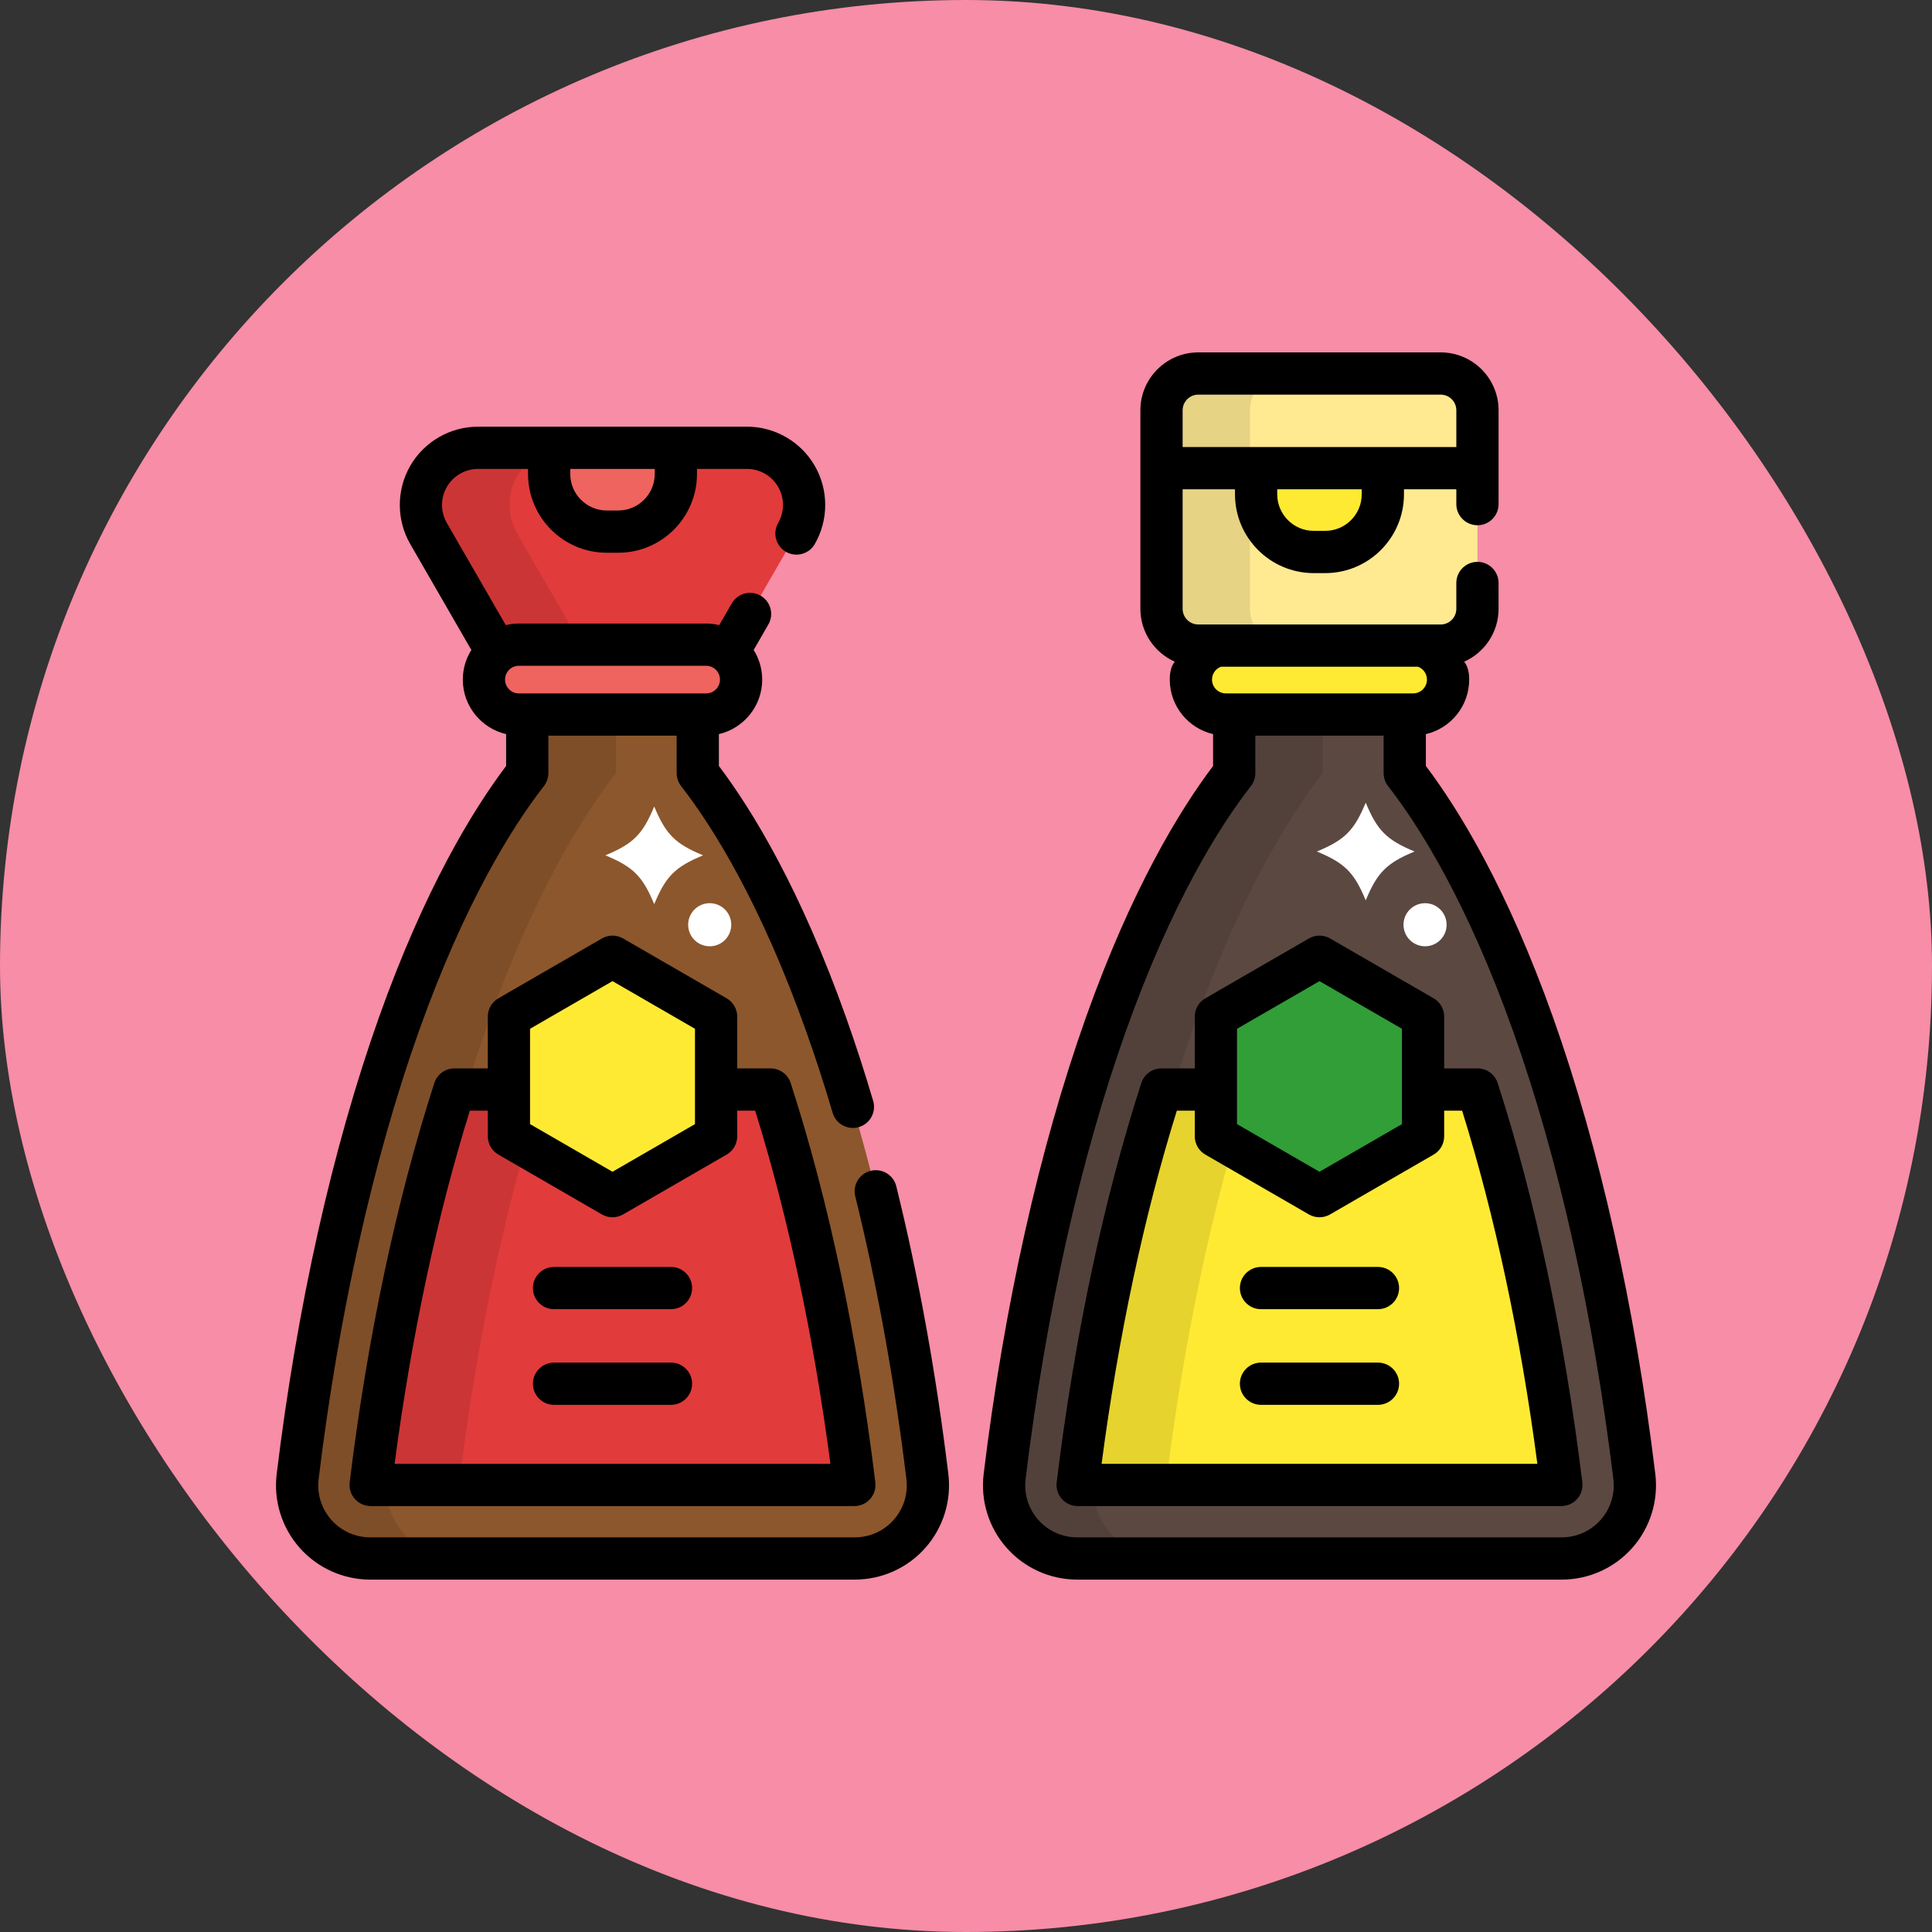 <?xml version="1.0" encoding="UTF-8"?> <svg xmlns="http://www.w3.org/2000/svg" xmlns:xlink="http://www.w3.org/1999/xlink" height="800px" width="800px" version="1.1" id="Layer_1" viewBox="-102.4 -102.4 716.80 716.80" xml:space="preserve" fill="#000000"><rect x="-102.4" y="-102.4" width="716.80" height="716.80" fill="#333333" stroke="none"/> <g id="SVGRepo_bgCarrier" stroke-width="0"> <rect x="-102.4" y="-102.4" width="716.80" height="716.80" rx="358.4" fill="#f78da7"></rect> </g> <g id="SVGRepo_iconCarrier"> <path style="fill:#5B4841;" d="M503.964,445.416c-7.512-61.779-20.485-119.748-37.517-167.637 c-17.117-48.134-34.988-77.035-47.664-93.345v-38.208c0-5.219-4.228-9.451-9.444-9.451h-44.384c-5.216,0-9.444,4.232-9.444,9.451 v38.208c-12.675,16.31-30.547,45.211-47.663,93.345c-17.032,47.891-30.005,105.859-37.516,167.638 c-0.938,7.707,1.471,15.448,6.614,21.261c5.144,5.813,12.529,9.141,20.289,9.141H477.06c7.758,0,15.145-3.329,20.289-9.141 C502.493,460.864,504.902,453.124,503.964,445.416z"></path> <path style="opacity:0.1;enable-background:new ;" d="M309.832,466.677c-5.143-5.813-7.553-13.553-6.614-21.261 c7.511-61.779,20.485-119.748,37.516-167.638c17.117-48.134,34.988-77.035,47.663-93.345v-38.208c0-5.219,4.228-9.451,9.444-9.451 h-32.886c-5.216,0-9.444,4.232-9.444,9.451v38.208c-12.675,16.31-30.547,45.211-47.663,93.345 c-17.032,47.891-30.005,105.859-37.516,167.638c-0.938,7.707,1.471,15.448,6.614,21.261c5.144,5.813,12.529,9.141,20.289,9.141 h32.886C322.362,475.818,314.977,472.489,309.832,466.677z"></path> <path style="fill:#FFEA33;" d="M328.492,301.832c-13.885,42.941-24.573,93.265-31.079,146.703h179.469 c-6.507-53.438-17.196-103.762-31.082-146.703H328.492z"></path> <path style="opacity:0.1;enable-background:new ;" d="M328.492,301.832c-13.885,42.941-24.573,93.265-31.079,146.703h32.774 c6.507-53.439,17.195-103.763,31.079-146.703H328.492z"></path> <path style="fill:#FFEA33;" d="M434.853,149.735c0,7.158-5.797,12.958-12.948,12.958h-69.513c-7.151,0-12.948-5.801-12.948-12.958 l0,0c0-7.158,5.797-12.959,12.948-12.959h69.513C429.056,136.775,434.853,142.577,434.853,149.735L434.853,149.735z"></path> <path style="fill:#8C572C;" d="M241.666,445.416c-7.512-61.779-20.485-119.748-37.516-167.637 c-17.117-48.134-34.988-77.035-47.663-93.345v-38.208c0-5.219-4.229-9.451-9.445-9.451h-44.384c-5.216,0-9.444,4.232-9.444,9.451 v38.208c-12.675,16.31-30.547,45.211-47.664,93.345C28.518,325.67,15.545,383.638,8.034,445.417 c-0.937,7.707,1.471,15.448,6.615,21.261c5.144,5.813,12.528,9.141,20.288,9.141h179.825c7.759,0,15.145-3.329,20.29-9.141 C240.195,460.864,242.603,453.124,241.666,445.416z"></path> <path style="opacity:0.1;enable-background:new ;" d="M47.564,466.677c-5.143-5.813-7.553-13.553-6.615-21.261 c7.511-61.779,20.484-119.748,37.516-167.638c17.117-48.134,34.988-77.035,47.664-93.345v-38.208c0-5.219,4.228-9.451,9.444-9.451 h-32.914c-5.216,0-9.444,4.232-9.444,9.451v38.208c-12.675,16.31-30.547,45.211-47.664,93.345 C28.518,325.67,15.545,383.638,8.034,445.416c-0.937,7.707,1.471,15.448,6.615,21.261c5.144,5.813,12.528,9.141,20.288,9.141h32.914 C60.092,475.818,52.708,472.489,47.564,466.677z"></path> <path style="fill:#E23B3B;" d="M66.196,301.832c-13.886,42.941-24.573,93.265-31.081,146.703h179.469 c-6.508-53.438-17.195-103.762-31.082-146.703H66.196z"></path> <path style="opacity:0.1;enable-background:new ;" d="M66.196,301.832c-13.886,42.941-24.573,93.265-31.081,146.703h32.802 c6.508-53.439,17.195-103.763,31.081-146.703H66.196z"></path> <path style="fill:#E23B3B;" d="M97.335,144.96c-7.568,0-14.561-4.04-18.342-10.598L56.597,95.54c-3.785-6.559-3.785-14.64,0-21.198 c3.784-6.559,10.776-10.599,18.342-10.599h99.822c7.566,0,14.559,4.04,18.343,10.599c3.784,6.558,3.784,14.639,0,21.198 l-22.397,38.82c-3.781,6.559-10.774,10.598-18.342,10.598h-55.03V144.96z"></path> <path style="opacity:0.1;enable-background:new ;" d="M111.882,134.361L89.486,95.54c-3.785-6.559-3.785-14.64,0-21.198 c3.784-6.559,10.776-10.599,18.342-10.599H74.939c-7.566,0-14.56,4.04-18.342,10.599c-3.785,6.558-3.785,14.639,0,21.198 l22.396,38.821c3.783,6.559,10.775,10.598,18.342,10.598h32.889C122.656,144.96,115.664,140.92,111.882,134.361z"></path> <g> <path style="fill:#EF645E;" d="M101.343,63.744v9.707c0,11.813,9.568,21.388,21.37,21.388h4.275c11.803,0,21.37-9.575,21.37-21.388 v-9.707C148.358,63.744,101.343,63.744,101.343,63.744z"></path> <path style="fill:#EF645E;" d="M172.556,149.735c0,7.158-5.797,12.958-12.948,12.958H90.093c-7.151,0-12.948-5.801-12.948-12.958 l0,0c0-7.158,5.797-12.959,12.948-12.959h69.513C166.757,136.775,172.556,142.577,172.556,149.735L172.556,149.735z"></path> </g> <polygon style="fill:#FFEA33;" points="163.281,319.183 124.85,341.389 86.419,319.183 86.419,274.773 124.85,252.567 163.281,274.773 "></polygon> <polygon style="fill:#319E38;" points="425.578,319.183 387.147,341.389 348.715,319.183 348.715,274.773 387.147,252.567 425.578,274.773 "></polygon> <path style="fill:#FFEA92;" d="M445.757,123.484c0,7.534-6.102,13.641-13.631,13.641h-89.958c-7.527,0-13.63-6.107-13.63-13.641 V49.823c0-7.534,6.102-13.641,13.63-13.641h89.958c7.529,0,13.631,6.107,13.631,13.641V123.484z"></path> <path style="opacity:0.1;enable-background:new ;" d="M361.344,123.484V49.823c0-7.534,6.102-13.641,13.63-13.641h-32.806 c-7.527,0-13.63,6.107-13.63,13.641v73.661c0,7.534,6.102,13.641,13.63,13.641h32.806 C367.446,137.125,361.344,131.018,361.344,123.484z"></path> <path style="fill:#FFEA33;" d="M363.64,71.298v9.707c0,11.813,9.568,21.388,21.371,21.388h4.275c11.802,0,21.37-9.575,21.37-21.388 v-9.707H363.64z"></path> <g> <path style="fill:#FFFFFF;" d="M386.181,213.519c10.356,4.288,13.833,7.767,18.123,18.123c4.289-10.356,7.767-13.834,18.123-18.123 c-10.356-4.29-13.833-7.768-18.123-18.124C400.015,205.751,396.537,209.228,386.181,213.519z"></path> <circle style="fill:#FFFFFF;" cx="426.318" cy="240.692" r="7.996"></circle> <path style="fill:#FFFFFF;" d="M122.202,214.94c10.356,4.288,13.833,7.767,18.123,18.123c4.289-10.356,7.767-13.834,18.123-18.123 c-10.356-4.291-13.833-7.768-18.123-18.124C136.034,207.172,132.558,210.649,122.202,214.94z"></path> <circle style="fill:#FFFFFF;" cx="160.913" cy="240.692" r="7.996"></circle> </g> <path d="M408.844,367.655h-43.391c-4.328,0-7.837,3.509-7.837,7.837s3.509,7.837,7.837,7.837h43.391 c4.328,0,7.837-3.509,7.837-7.837S413.172,367.655,408.844,367.655z"></path> <path d="M408.844,403.143h-43.391c-4.328,0-7.837,3.509-7.837,7.837s3.509,7.837,7.837,7.837h43.391 c4.328,0,7.837-3.509,7.837-7.837S413.172,403.143,408.844,403.143z"></path> <path d="M146.546,367.655h-43.392c-4.328,0-7.837,3.509-7.837,7.837s3.509,7.837,7.837,7.837h43.392 c4.328,0,7.837-3.509,7.837-7.837S150.874,367.655,146.546,367.655z"></path> <path d="M146.546,403.143h-43.392c-4.328,0-7.837,3.509-7.837,7.837s3.509,7.837,7.837,7.837h43.392 c4.328,0,7.837-3.509,7.837-7.837S150.874,403.143,146.546,403.143z"></path> <path d="M167.203,267.987l-38.431-22.206c-2.426-1.402-5.416-1.402-7.842,0l-38.43,22.206c-2.423,1.4-3.916,3.986-3.916,6.786 v19.222H66.196c-3.399,0-6.41,2.191-7.456,5.425c-14.019,43.357-24.879,94.592-31.402,148.167c-0.272,2.227,0.425,4.464,1.912,6.143 c1.487,1.679,3.624,2.64,5.867,2.64h179.469c2.243,0,4.379-0.961,5.867-2.64c1.487-1.679,2.184-3.916,1.912-6.143 c-6.524-53.574-17.384-104.81-31.404-148.167c-1.046-3.234-4.057-5.425-7.456-5.425h-12.385v-19.222 C171.118,271.973,169.625,269.387,167.203,267.987z M94.256,279.295l30.594-17.678l30.595,17.678v35.366l-30.595,17.679 l-30.594-17.679V279.295z M177.771,309.668c12.135,38.846,21.722,83.846,27.923,131.029H44.007 c6.199-47.185,15.786-92.184,27.921-131.029h6.655v9.515c0,2.799,1.493,5.385,3.916,6.786l38.43,22.206 c1.213,0.701,2.567,1.051,3.92,1.051c1.353,0,2.708-0.35,3.922-1.051l38.431-22.206c2.423-1.4,3.916-3.986,3.916-6.786v-9.515 H177.771z"></path> <path d="M453.258,299.42c-1.046-3.234-4.057-5.425-7.456-5.425h-12.386v-19.222c0-2.799-1.493-5.385-3.916-6.786l-38.43-22.206 c-2.425-1.401-5.416-1.402-7.842,0l-38.431,22.206c-2.423,1.4-3.916,3.986-3.916,6.786v19.222h-12.386 c-3.399,0-6.41,2.191-7.456,5.425c-14.02,43.36-24.879,94.596-31.402,148.167c-0.272,2.227,0.425,4.464,1.912,6.143 s3.624,2.64,5.867,2.64h179.469c2.243,0,4.379-0.961,5.867-2.64c1.487-1.679,2.184-3.916,1.912-6.143 C478.138,394.02,467.279,342.783,453.258,299.42z M356.552,279.295l30.595-17.678l30.594,17.678v35.367l-30.594,17.678 l-30.595-17.679V279.295z M306.304,440.698c6.199-47.178,15.787-92.184,27.921-131.029h6.654v9.515c0,2.799,1.493,5.385,3.916,6.786 l38.431,22.206c1.213,0.701,2.566,1.051,3.921,1.051c1.354,0,2.707-0.35,3.92-1.051l38.43-22.206c2.423-1.4,3.916-3.986,3.916-6.786 v-9.515h6.654c12.134,38.848,21.723,83.855,27.922,131.029H306.304z"></path> <path d="M230.135,337.714c-1.038-4.202-5.286-6.764-9.487-5.729c-4.202,1.038-6.768,5.285-5.729,9.487 c8.124,32.902,14.506,68.192,18.968,104.89c0.666,5.479-1.048,10.991-4.703,15.121c-3.656,4.13-8.912,6.498-14.422,6.498H34.937 c-5.509,0-10.765-2.369-14.419-6.497c-3.656-4.132-5.371-9.642-4.704-15.121c7.442-61.211,20.277-118.598,37.12-165.958 c16.997-47.797,34.651-75.956,46.468-91.162c1.069-1.375,1.649-3.068,1.649-4.809v-13.904h47.598v13.904 c0,1.742,0.58,3.434,1.649,4.809c11.818,15.207,29.471,43.368,46.468,91.162c3.399,9.558,6.683,19.673,9.76,30.066 c1.229,4.149,5.588,6.52,9.74,5.289c4.15-1.229,6.518-5.589,5.289-9.74c-3.157-10.661-6.529-21.046-10.022-30.867 c-16.934-47.62-34.735-76.825-47.211-93.373v-11.811c9.193-2.146,16.068-10.394,16.068-20.234c0-4.044-1.179-7.81-3.182-11.007 c0.092-0.153,0.195-0.296,0.284-0.45l5.177-8.974c2.163-3.748,0.878-8.541-2.871-10.704c-3.749-2.164-8.541-0.878-10.704,2.871 l-4.651,8.059c-1.556-0.373-3.171-0.592-4.839-0.592H90.093c-1.669,0-3.284,0.219-4.839,0.592l-21.87-37.907 c-2.378-4.122-2.378-9.243,0-13.365c2.376-4.119,6.803-6.678,11.555-6.678h18.567v1.87c0,16.114,13.102,29.225,29.207,29.225h4.275 c16.105,0,29.207-13.11,29.207-29.225v-1.87h18.567c4.75,0,9.178,2.559,11.554,6.679c2.378,4.121,2.378,9.243,0,13.365 c-2.163,3.749-0.877,8.541,2.872,10.704c3.749,2.162,8.541,0.876,10.704-2.872c5.165-8.954,5.165-20.078,0-29.03 c-5.167-8.956-14.797-14.52-25.131-14.52H74.939c-10.335,0-19.965,5.564-25.13,14.519c-5.167,8.953-5.167,20.077,0,29.032 l22.396,38.819c0.09,0.156,0.194,0.3,0.286,0.453c-2.004,3.196-3.182,6.962-3.182,11.006c0,9.841,6.876,18.088,16.068,20.234v11.809 c-12.475,16.547-30.277,45.754-47.211,93.373C20.945,323.583,7.834,382.132,0.256,444.47c-1.208,9.925,1.9,19.913,8.526,27.4 c6.628,7.489,16.161,11.783,26.156,11.783h179.825c9.994,0,19.529-4.295,26.159-11.784c6.624-7.486,9.731-17.473,8.525-27.399 C244.908,407.147,238.41,371.229,230.135,337.714z M109.179,71.58h31.342v1.87c0,7.472-6.072,13.551-13.534,13.551h-4.275 c-7.463,0-13.534-6.079-13.534-13.551V71.58z M84.983,149.735c0-2.824,2.293-5.122,5.112-5.122h69.513 c2.819,0,5.112,2.298,5.112,5.122c0,2.824-2.293,5.121-5.112,5.121H90.093C87.275,154.856,84.983,152.558,84.983,149.735z"></path> <path d="M511.744,444.471c-7.579-62.338-20.689-120.887-37.913-169.319c-16.934-47.618-34.736-76.826-47.211-93.373v-11.809 c9.193-2.146,16.068-10.394,16.068-20.234c0-3.059-0.67-5.171-1.86-6.634c7.51-3.348,12.764-10.874,12.764-19.616v-9.591 c0-4.328-3.509-7.837-7.837-7.837s-7.837,3.509-7.837,7.837v9.591c0,3.201-2.599,5.804-5.794,5.804h-89.958 c-3.194,0-5.793-2.604-5.793-5.804v-44.35h19.428v1.87c0,16.114,13.103,29.225,29.208,29.225h4.275 c16.105,0,29.207-13.11,29.207-29.225v-1.87h19.428v5.501c0,4.328,3.509,7.837,7.837,7.837s7.837-3.509,7.837-7.837V49.823 c0-11.843-9.63-21.478-21.467-21.478h-89.958c-11.837,0-21.466,9.635-21.466,21.478v73.661c0,8.743,5.256,16.267,12.764,19.616 c-1.191,1.462-1.861,3.575-1.861,6.634c0,9.842,6.876,18.09,16.07,20.234v11.811c-12.475,16.548-30.277,45.754-47.211,93.373 c-17.223,48.431-30.333,106.98-37.912,169.318c-1.209,9.925,1.899,19.913,8.525,27.401c6.628,7.489,16.161,11.783,26.157,11.783 H477.06c9.996,0,19.529-4.295,26.157-11.783C509.843,464.385,512.951,454.397,511.744,444.471z M402.818,81.005 c0,7.472-6.072,13.551-13.534,13.551h-4.275c-7.463,0-13.535-6.079-13.535-13.551v-1.87h31.343V81.005z M336.375,49.823 c0-3.201,2.599-5.804,5.793-5.804h89.958c3.195,0,5.794,2.604,5.794,5.804v13.639H336.374V49.823H336.375z M347.279,149.735 c0-2.181,1.374-4.034,3.295-4.772h73.147c1.921,0.738,3.295,2.591,3.295,4.772c0,2.824-2.293,5.121-5.112,5.121h-69.512 C349.572,154.856,347.279,152.558,347.279,149.735z M491.481,461.483c-3.655,4.129-8.911,6.498-14.421,6.498H297.235 c-5.509,0-10.765-2.369-14.42-6.497c-3.656-4.132-5.371-9.642-4.703-15.121c7.442-61.211,20.277-118.598,37.12-165.958 c16.996-47.795,34.65-75.955,46.468-91.162c1.068-1.375,1.649-3.068,1.649-4.809v-13.904h47.597v13.904 c0,1.742,0.58,3.434,1.649,4.809c11.817,15.206,29.471,43.365,46.468,91.162c16.843,47.361,29.679,104.748,37.121,165.958 C496.851,451.842,495.136,457.352,491.481,461.483z"></path> </g> </svg> 